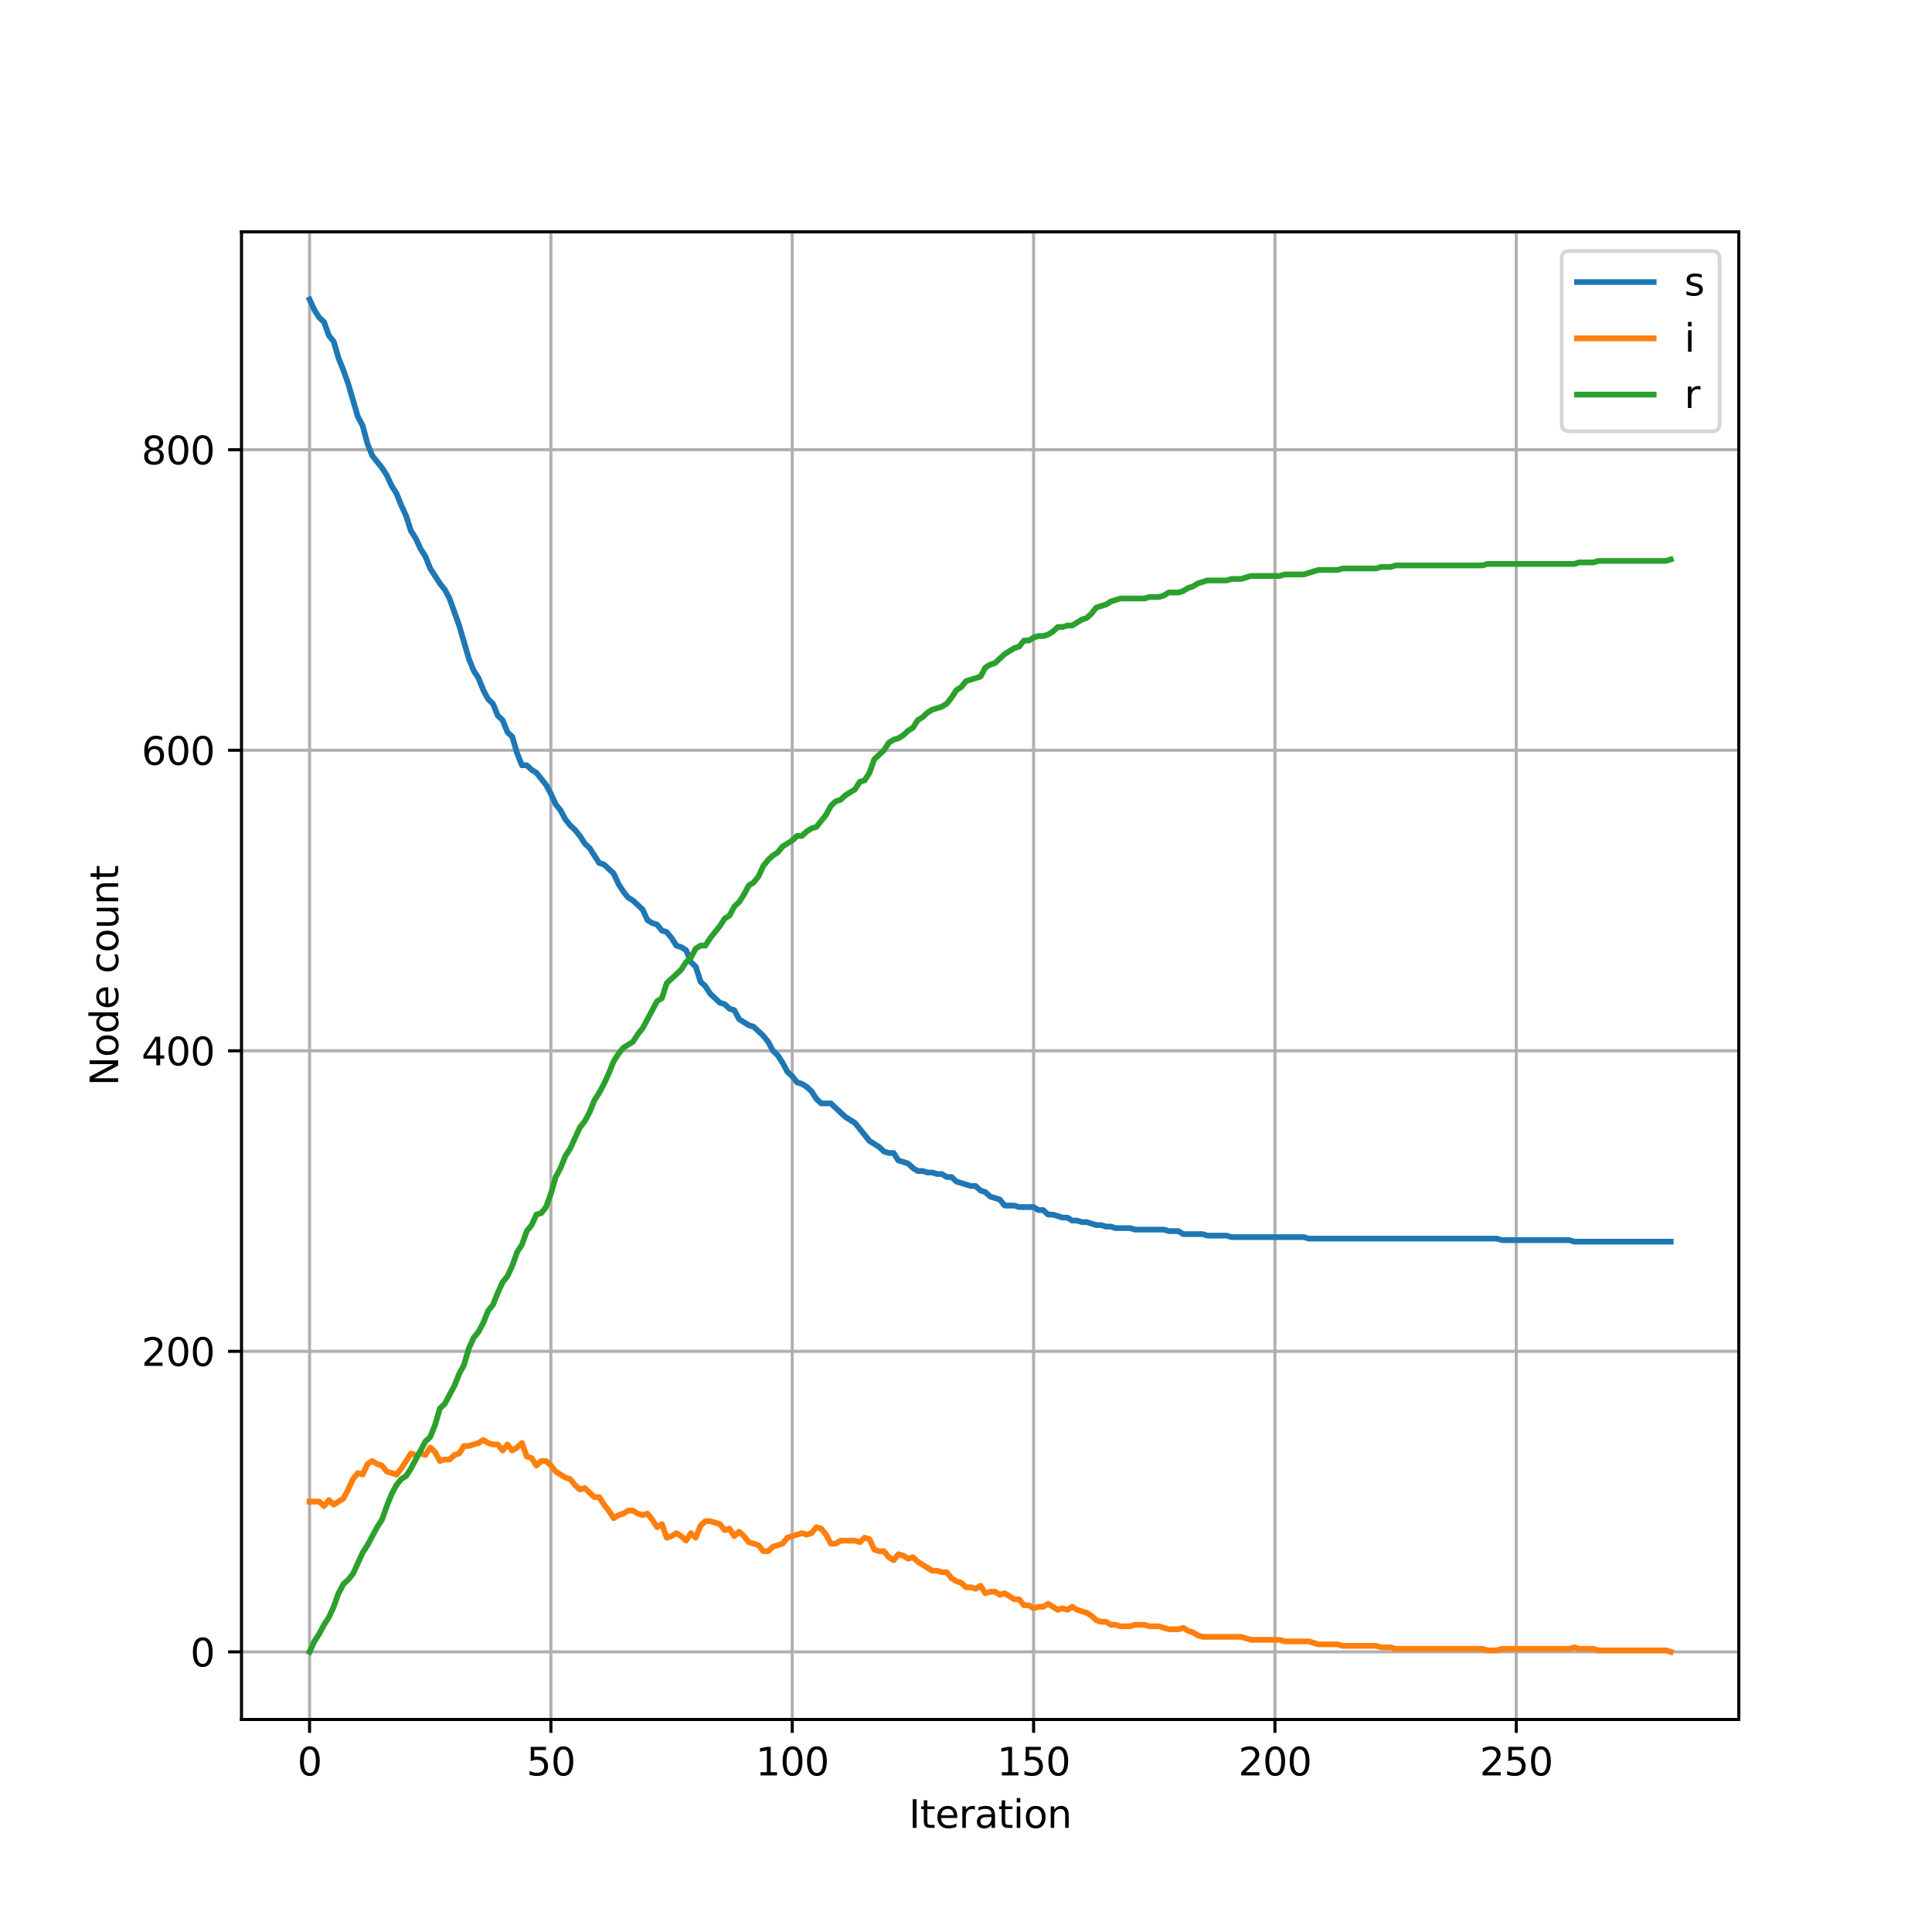 <?xml version="1.0" encoding="utf-8" standalone="no"?>
<!DOCTYPE svg PUBLIC "-//W3C//DTD SVG 1.1//EN"
  "http://www.w3.org/Graphics/SVG/1.1/DTD/svg11.dtd">
<svg height="504pt" version="1.1" viewBox="0 0 504 504" width="504pt" xmlns="http://www.w3.org/2000/svg" xmlns:xlink="http://www.w3.org/1999/xlink">
 <defs>
  <style type="text/css">*{stroke-linecap:butt;stroke-linejoin:round;}</style>
 </defs>
 <g id="figure_1">
  <g id="patch_1">
   <path d="M 0 504 
L 504 504 
L 504 0 
L 0 0 
z
" style="fill:#ffffff;"/>
  </g>
  <g id="axes_1">
   <g id="patch_2">
    <path d="M 63 448.56 
L 453.6 448.56 
L 453.6 60.48 
L 63 60.48 
z
" style="fill:#ffffff;"/>
   </g>
   <g id="matplotlib.axis_1">
    <g id="xtick_1">
     <g id="line2d_1">
      <path clip-path="url(#p564a11b57e)" d="M 80.755 448.56 
L 80.755 60.48 
" style="fill:none;stroke:#b0b0b0;stroke-linecap:square;stroke-width:0.8;"/>
     </g>
     <g id="line2d_2">
      <defs>
       <path d="M 0 0 
L 0 3.5 
" id="m36ccc74e19" style="stroke:#000000;stroke-width:0.8;"/>
      </defs>
      <g>
       <use style="stroke:#000000;stroke-width:0.8;" x="80.755" xlink:href="#m36ccc74e19" y="448.56"/>
      </g>
     </g>
     <g id="text_1">
      <!-- 0 -->
      <g transform="translate(77.573 463.158)scale(0.1 -0.1)">
       <defs>
        <path d="M 2034 4250 
Q 1547 4250 1301 3770 
Q 1056 3291 1056 2328 
Q 1056 1369 1301 889 
Q 1547 409 2034 409 
Q 2525 409 2770 889 
Q 3016 1369 3016 2328 
Q 3016 3291 2770 3770 
Q 2525 4250 2034 4250 
z
M 2034 4750 
Q 2819 4750 3233 4129 
Q 3647 3509 3647 2328 
Q 3647 1150 3233 529 
Q 2819 -91 2034 -91 
Q 1250 -91 836 529 
Q 422 1150 422 2328 
Q 422 3509 836 4129 
Q 1250 4750 2034 4750 
z
" id="DejaVuSans-30" transform="scale(0.016)"/>
       </defs>
       <use xlink:href="#DejaVuSans-30"/>
      </g>
     </g>
    </g>
    <g id="xtick_2">
     <g id="line2d_3">
      <path clip-path="url(#p564a11b57e)" d="M 143.714 448.56 
L 143.714 60.48 
" style="fill:none;stroke:#b0b0b0;stroke-linecap:square;stroke-width:0.8;"/>
     </g>
     <g id="line2d_4">
      <g>
       <use style="stroke:#000000;stroke-width:0.8;" x="143.714" xlink:href="#m36ccc74e19" y="448.56"/>
      </g>
     </g>
     <g id="text_2">
      <!-- 50 -->
      <g transform="translate(137.351 463.158)scale(0.1 -0.1)">
       <defs>
        <path d="M 691 4666 
L 3169 4666 
L 3169 4134 
L 1269 4134 
L 1269 2991 
Q 1406 3038 1543 3061 
Q 1681 3084 1819 3084 
Q 2600 3084 3056 2656 
Q 3513 2228 3513 1497 
Q 3513 744 3044 326 
Q 2575 -91 1722 -91 
Q 1428 -91 1123 -41 
Q 819 9 494 109 
L 494 744 
Q 775 591 1075 516 
Q 1375 441 1709 441 
Q 2250 441 2565 725 
Q 2881 1009 2881 1497 
Q 2881 1984 2565 2268 
Q 2250 2553 1709 2553 
Q 1456 2553 1204 2497 
Q 953 2441 691 2322 
L 691 4666 
z
" id="DejaVuSans-35" transform="scale(0.016)"/>
       </defs>
       <use xlink:href="#DejaVuSans-35"/>
       <use x="63.623" xlink:href="#DejaVuSans-30"/>
      </g>
     </g>
    </g>
    <g id="xtick_3">
     <g id="line2d_5">
      <path clip-path="url(#p564a11b57e)" d="M 206.673 448.56 
L 206.673 60.48 
" style="fill:none;stroke:#b0b0b0;stroke-linecap:square;stroke-width:0.8;"/>
     </g>
     <g id="line2d_6">
      <g>
       <use style="stroke:#000000;stroke-width:0.8;" x="206.673" xlink:href="#m36ccc74e19" y="448.56"/>
      </g>
     </g>
     <g id="text_3">
      <!-- 100 -->
      <g transform="translate(197.13 463.158)scale(0.1 -0.1)">
       <defs>
        <path d="M 794 531 
L 1825 531 
L 1825 4091 
L 703 3866 
L 703 4441 
L 1819 4666 
L 2450 4666 
L 2450 531 
L 3481 531 
L 3481 0 
L 794 0 
L 794 531 
z
" id="DejaVuSans-31" transform="scale(0.016)"/>
       </defs>
       <use xlink:href="#DejaVuSans-31"/>
       <use x="63.623" xlink:href="#DejaVuSans-30"/>
       <use x="127.246" xlink:href="#DejaVuSans-30"/>
      </g>
     </g>
    </g>
    <g id="xtick_4">
     <g id="line2d_7">
      <path clip-path="url(#p564a11b57e)" d="M 269.633 448.56 
L 269.633 60.48 
" style="fill:none;stroke:#b0b0b0;stroke-linecap:square;stroke-width:0.8;"/>
     </g>
     <g id="line2d_8">
      <g>
       <use style="stroke:#000000;stroke-width:0.8;" x="269.633" xlink:href="#m36ccc74e19" y="448.56"/>
      </g>
     </g>
     <g id="text_4">
      <!-- 150 -->
      <g transform="translate(260.089 463.158)scale(0.1 -0.1)">
       <use xlink:href="#DejaVuSans-31"/>
       <use x="63.623" xlink:href="#DejaVuSans-35"/>
       <use x="127.246" xlink:href="#DejaVuSans-30"/>
      </g>
     </g>
    </g>
    <g id="xtick_5">
     <g id="line2d_9">
      <path clip-path="url(#p564a11b57e)" d="M 332.592 448.56 
L 332.592 60.48 
" style="fill:none;stroke:#b0b0b0;stroke-linecap:square;stroke-width:0.8;"/>
     </g>
     <g id="line2d_10">
      <g>
       <use style="stroke:#000000;stroke-width:0.8;" x="332.592" xlink:href="#m36ccc74e19" y="448.56"/>
      </g>
     </g>
     <g id="text_5">
      <!-- 200 -->
      <g transform="translate(323.048 463.158)scale(0.1 -0.1)">
       <defs>
        <path d="M 1228 531 
L 3431 531 
L 3431 0 
L 469 0 
L 469 531 
Q 828 903 1448 1529 
Q 2069 2156 2228 2338 
Q 2531 2678 2651 2914 
Q 2772 3150 2772 3378 
Q 2772 3750 2511 3984 
Q 2250 4219 1831 4219 
Q 1534 4219 1204 4116 
Q 875 4013 500 3803 
L 500 4441 
Q 881 4594 1212 4672 
Q 1544 4750 1819 4750 
Q 2544 4750 2975 4387 
Q 3406 4025 3406 3419 
Q 3406 3131 3298 2873 
Q 3191 2616 2906 2266 
Q 2828 2175 2409 1742 
Q 1991 1309 1228 531 
z
" id="DejaVuSans-32" transform="scale(0.016)"/>
       </defs>
       <use xlink:href="#DejaVuSans-32"/>
       <use x="63.623" xlink:href="#DejaVuSans-30"/>
       <use x="127.246" xlink:href="#DejaVuSans-30"/>
      </g>
     </g>
    </g>
    <g id="xtick_6">
     <g id="line2d_11">
      <path clip-path="url(#p564a11b57e)" d="M 395.551 448.56 
L 395.551 60.48 
" style="fill:none;stroke:#b0b0b0;stroke-linecap:square;stroke-width:0.8;"/>
     </g>
     <g id="line2d_12">
      <g>
       <use style="stroke:#000000;stroke-width:0.8;" x="395.551" xlink:href="#m36ccc74e19" y="448.56"/>
      </g>
     </g>
     <g id="text_6">
      <!-- 250 -->
      <g transform="translate(386.008 463.158)scale(0.1 -0.1)">
       <use xlink:href="#DejaVuSans-32"/>
       <use x="63.623" xlink:href="#DejaVuSans-35"/>
       <use x="127.246" xlink:href="#DejaVuSans-30"/>
      </g>
     </g>
    </g>
    <g id="text_7">
     <!-- Iteration -->
     <g transform="translate(237.091 476.837)scale(0.1 -0.1)">
      <defs>
       <path d="M 628 4666 
L 1259 4666 
L 1259 0 
L 628 0 
L 628 4666 
z
" id="DejaVuSans-49" transform="scale(0.016)"/>
       <path d="M 1172 4494 
L 1172 3500 
L 2356 3500 
L 2356 3053 
L 1172 3053 
L 1172 1153 
Q 1172 725 1289 603 
Q 1406 481 1766 481 
L 2356 481 
L 2356 0 
L 1766 0 
Q 1100 0 847 248 
Q 594 497 594 1153 
L 594 3053 
L 172 3053 
L 172 3500 
L 594 3500 
L 594 4494 
L 1172 4494 
z
" id="DejaVuSans-74" transform="scale(0.016)"/>
       <path d="M 3597 1894 
L 3597 1613 
L 953 1613 
Q 991 1019 1311 708 
Q 1631 397 2203 397 
Q 2534 397 2845 478 
Q 3156 559 3463 722 
L 3463 178 
Q 3153 47 2828 -22 
Q 2503 -91 2169 -91 
Q 1331 -91 842 396 
Q 353 884 353 1716 
Q 353 2575 817 3079 
Q 1281 3584 2069 3584 
Q 2775 3584 3186 3129 
Q 3597 2675 3597 1894 
z
M 3022 2063 
Q 3016 2534 2758 2815 
Q 2500 3097 2075 3097 
Q 1594 3097 1305 2825 
Q 1016 2553 972 2059 
L 3022 2063 
z
" id="DejaVuSans-65" transform="scale(0.016)"/>
       <path d="M 2631 2963 
Q 2534 3019 2420 3045 
Q 2306 3072 2169 3072 
Q 1681 3072 1420 2755 
Q 1159 2438 1159 1844 
L 1159 0 
L 581 0 
L 581 3500 
L 1159 3500 
L 1159 2956 
Q 1341 3275 1631 3429 
Q 1922 3584 2338 3584 
Q 2397 3584 2469 3576 
Q 2541 3569 2628 3553 
L 2631 2963 
z
" id="DejaVuSans-72" transform="scale(0.016)"/>
       <path d="M 2194 1759 
Q 1497 1759 1228 1600 
Q 959 1441 959 1056 
Q 959 750 1161 570 
Q 1363 391 1709 391 
Q 2188 391 2477 730 
Q 2766 1069 2766 1631 
L 2766 1759 
L 2194 1759 
z
M 3341 1997 
L 3341 0 
L 2766 0 
L 2766 531 
Q 2569 213 2275 61 
Q 1981 -91 1556 -91 
Q 1019 -91 701 211 
Q 384 513 384 1019 
Q 384 1609 779 1909 
Q 1175 2209 1959 2209 
L 2766 2209 
L 2766 2266 
Q 2766 2663 2505 2880 
Q 2244 3097 1772 3097 
Q 1472 3097 1187 3025 
Q 903 2953 641 2809 
L 641 3341 
Q 956 3463 1253 3523 
Q 1550 3584 1831 3584 
Q 2591 3584 2966 3190 
Q 3341 2797 3341 1997 
z
" id="DejaVuSans-61" transform="scale(0.016)"/>
       <path d="M 603 3500 
L 1178 3500 
L 1178 0 
L 603 0 
L 603 3500 
z
M 603 4863 
L 1178 4863 
L 1178 4134 
L 603 4134 
L 603 4863 
z
" id="DejaVuSans-69" transform="scale(0.016)"/>
       <path d="M 1959 3097 
Q 1497 3097 1228 2736 
Q 959 2375 959 1747 
Q 959 1119 1226 758 
Q 1494 397 1959 397 
Q 2419 397 2687 759 
Q 2956 1122 2956 1747 
Q 2956 2369 2687 2733 
Q 2419 3097 1959 3097 
z
M 1959 3584 
Q 2709 3584 3137 3096 
Q 3566 2609 3566 1747 
Q 3566 888 3137 398 
Q 2709 -91 1959 -91 
Q 1206 -91 779 398 
Q 353 888 353 1747 
Q 353 2609 779 3096 
Q 1206 3584 1959 3584 
z
" id="DejaVuSans-6f" transform="scale(0.016)"/>
       <path d="M 3513 2113 
L 3513 0 
L 2938 0 
L 2938 2094 
Q 2938 2591 2744 2837 
Q 2550 3084 2163 3084 
Q 1697 3084 1428 2787 
Q 1159 2491 1159 1978 
L 1159 0 
L 581 0 
L 581 3500 
L 1159 3500 
L 1159 2956 
Q 1366 3272 1645 3428 
Q 1925 3584 2291 3584 
Q 2894 3584 3203 3211 
Q 3513 2838 3513 2113 
z
" id="DejaVuSans-6e" transform="scale(0.016)"/>
      </defs>
      <use xlink:href="#DejaVuSans-49"/>
      <use x="29.492" xlink:href="#DejaVuSans-74"/>
      <use x="68.701" xlink:href="#DejaVuSans-65"/>
      <use x="130.225" xlink:href="#DejaVuSans-72"/>
      <use x="171.338" xlink:href="#DejaVuSans-61"/>
      <use x="232.617" xlink:href="#DejaVuSans-74"/>
      <use x="271.826" xlink:href="#DejaVuSans-69"/>
      <use x="299.609" xlink:href="#DejaVuSans-6f"/>
      <use x="360.791" xlink:href="#DejaVuSans-6e"/>
     </g>
    </g>
   </g>
   <g id="matplotlib.axis_2">
    <g id="ytick_1">
     <g id="line2d_13">
      <path clip-path="url(#p564a11b57e)" d="M 63 430.92 
L 453.6 430.92 
" style="fill:none;stroke:#b0b0b0;stroke-linecap:square;stroke-width:0.8;"/>
     </g>
     <g id="line2d_14">
      <defs>
       <path d="M 0 0 
L -3.5 0 
" id="m732aa4dfd1" style="stroke:#000000;stroke-width:0.8;"/>
      </defs>
      <g>
       <use style="stroke:#000000;stroke-width:0.8;" x="63" xlink:href="#m732aa4dfd1" y="430.92"/>
      </g>
     </g>
     <g id="text_8">
      <!-- 0 -->
      <g transform="translate(49.638 434.719)scale(0.1 -0.1)">
       <use xlink:href="#DejaVuSans-30"/>
      </g>
     </g>
    </g>
    <g id="ytick_2">
     <g id="line2d_15">
      <path clip-path="url(#p564a11b57e)" d="M 63 352.52 
L 453.6 352.52 
" style="fill:none;stroke:#b0b0b0;stroke-linecap:square;stroke-width:0.8;"/>
     </g>
     <g id="line2d_16">
      <g>
       <use style="stroke:#000000;stroke-width:0.8;" x="63" xlink:href="#m732aa4dfd1" y="352.52"/>
      </g>
     </g>
     <g id="text_9">
      <!-- 200 -->
      <g transform="translate(36.913 356.319)scale(0.1 -0.1)">
       <use xlink:href="#DejaVuSans-32"/>
       <use x="63.623" xlink:href="#DejaVuSans-30"/>
       <use x="127.246" xlink:href="#DejaVuSans-30"/>
      </g>
     </g>
    </g>
    <g id="ytick_3">
     <g id="line2d_17">
      <path clip-path="url(#p564a11b57e)" d="M 63 274.12 
L 453.6 274.12 
" style="fill:none;stroke:#b0b0b0;stroke-linecap:square;stroke-width:0.8;"/>
     </g>
     <g id="line2d_18">
      <g>
       <use style="stroke:#000000;stroke-width:0.8;" x="63" xlink:href="#m732aa4dfd1" y="274.12"/>
      </g>
     </g>
     <g id="text_10">
      <!-- 400 -->
      <g transform="translate(36.913 277.919)scale(0.1 -0.1)">
       <defs>
        <path d="M 2419 4116 
L 825 1625 
L 2419 1625 
L 2419 4116 
z
M 2253 4666 
L 3047 4666 
L 3047 1625 
L 3713 1625 
L 3713 1100 
L 3047 1100 
L 3047 0 
L 2419 0 
L 2419 1100 
L 313 1100 
L 313 1709 
L 2253 4666 
z
" id="DejaVuSans-34" transform="scale(0.016)"/>
       </defs>
       <use xlink:href="#DejaVuSans-34"/>
       <use x="63.623" xlink:href="#DejaVuSans-30"/>
       <use x="127.246" xlink:href="#DejaVuSans-30"/>
      </g>
     </g>
    </g>
    <g id="ytick_4">
     <g id="line2d_19">
      <path clip-path="url(#p564a11b57e)" d="M 63 195.72 
L 453.6 195.72 
" style="fill:none;stroke:#b0b0b0;stroke-linecap:square;stroke-width:0.8;"/>
     </g>
     <g id="line2d_20">
      <g>
       <use style="stroke:#000000;stroke-width:0.8;" x="63" xlink:href="#m732aa4dfd1" y="195.72"/>
      </g>
     </g>
     <g id="text_11">
      <!-- 600 -->
      <g transform="translate(36.913 199.519)scale(0.1 -0.1)">
       <defs>
        <path d="M 2113 2584 
Q 1688 2584 1439 2293 
Q 1191 2003 1191 1497 
Q 1191 994 1439 701 
Q 1688 409 2113 409 
Q 2538 409 2786 701 
Q 3034 994 3034 1497 
Q 3034 2003 2786 2293 
Q 2538 2584 2113 2584 
z
M 3366 4563 
L 3366 3988 
Q 3128 4100 2886 4159 
Q 2644 4219 2406 4219 
Q 1781 4219 1451 3797 
Q 1122 3375 1075 2522 
Q 1259 2794 1537 2939 
Q 1816 3084 2150 3084 
Q 2853 3084 3261 2657 
Q 3669 2231 3669 1497 
Q 3669 778 3244 343 
Q 2819 -91 2113 -91 
Q 1303 -91 875 529 
Q 447 1150 447 2328 
Q 447 3434 972 4092 
Q 1497 4750 2381 4750 
Q 2619 4750 2861 4703 
Q 3103 4656 3366 4563 
z
" id="DejaVuSans-36" transform="scale(0.016)"/>
       </defs>
       <use xlink:href="#DejaVuSans-36"/>
       <use x="63.623" xlink:href="#DejaVuSans-30"/>
       <use x="127.246" xlink:href="#DejaVuSans-30"/>
      </g>
     </g>
    </g>
    <g id="ytick_5">
     <g id="line2d_21">
      <path clip-path="url(#p564a11b57e)" d="M 63 117.32 
L 453.6 117.32 
" style="fill:none;stroke:#b0b0b0;stroke-linecap:square;stroke-width:0.8;"/>
     </g>
     <g id="line2d_22">
      <g>
       <use style="stroke:#000000;stroke-width:0.8;" x="63" xlink:href="#m732aa4dfd1" y="117.32"/>
      </g>
     </g>
     <g id="text_12">
      <!-- 800 -->
      <g transform="translate(36.913 121.119)scale(0.1 -0.1)">
       <defs>
        <path d="M 2034 2216 
Q 1584 2216 1326 1975 
Q 1069 1734 1069 1313 
Q 1069 891 1326 650 
Q 1584 409 2034 409 
Q 2484 409 2743 651 
Q 3003 894 3003 1313 
Q 3003 1734 2745 1975 
Q 2488 2216 2034 2216 
z
M 1403 2484 
Q 997 2584 770 2862 
Q 544 3141 544 3541 
Q 544 4100 942 4425 
Q 1341 4750 2034 4750 
Q 2731 4750 3128 4425 
Q 3525 4100 3525 3541 
Q 3525 3141 3298 2862 
Q 3072 2584 2669 2484 
Q 3125 2378 3379 2068 
Q 3634 1759 3634 1313 
Q 3634 634 3220 271 
Q 2806 -91 2034 -91 
Q 1263 -91 848 271 
Q 434 634 434 1313 
Q 434 1759 690 2068 
Q 947 2378 1403 2484 
z
M 1172 3481 
Q 1172 3119 1398 2916 
Q 1625 2713 2034 2713 
Q 2441 2713 2670 2916 
Q 2900 3119 2900 3481 
Q 2900 3844 2670 4047 
Q 2441 4250 2034 4250 
Q 1625 4250 1398 4047 
Q 1172 3844 1172 3481 
z
" id="DejaVuSans-38" transform="scale(0.016)"/>
       </defs>
       <use xlink:href="#DejaVuSans-38"/>
       <use x="63.623" xlink:href="#DejaVuSans-30"/>
       <use x="127.246" xlink:href="#DejaVuSans-30"/>
      </g>
     </g>
    </g>
    <g id="text_13">
     <!-- Node count -->
     <g transform="translate(30.833 283.266)rotate(-90)scale(0.1 -0.1)">
      <defs>
       <path d="M 628 4666 
L 1478 4666 
L 3547 763 
L 3547 4666 
L 4159 4666 
L 4159 0 
L 3309 0 
L 1241 3903 
L 1241 0 
L 628 0 
L 628 4666 
z
" id="DejaVuSans-4e" transform="scale(0.016)"/>
       <path d="M 2906 2969 
L 2906 4863 
L 3481 4863 
L 3481 0 
L 2906 0 
L 2906 525 
Q 2725 213 2448 61 
Q 2172 -91 1784 -91 
Q 1150 -91 751 415 
Q 353 922 353 1747 
Q 353 2572 751 3078 
Q 1150 3584 1784 3584 
Q 2172 3584 2448 3432 
Q 2725 3281 2906 2969 
z
M 947 1747 
Q 947 1113 1208 752 
Q 1469 391 1925 391 
Q 2381 391 2643 752 
Q 2906 1113 2906 1747 
Q 2906 2381 2643 2742 
Q 2381 3103 1925 3103 
Q 1469 3103 1208 2742 
Q 947 2381 947 1747 
z
" id="DejaVuSans-64" transform="scale(0.016)"/>
       <path id="DejaVuSans-20" transform="scale(0.016)"/>
       <path d="M 3122 3366 
L 3122 2828 
Q 2878 2963 2633 3030 
Q 2388 3097 2138 3097 
Q 1578 3097 1268 2742 
Q 959 2388 959 1747 
Q 959 1106 1268 751 
Q 1578 397 2138 397 
Q 2388 397 2633 464 
Q 2878 531 3122 666 
L 3122 134 
Q 2881 22 2623 -34 
Q 2366 -91 2075 -91 
Q 1284 -91 818 406 
Q 353 903 353 1747 
Q 353 2603 823 3093 
Q 1294 3584 2113 3584 
Q 2378 3584 2631 3529 
Q 2884 3475 3122 3366 
z
" id="DejaVuSans-63" transform="scale(0.016)"/>
       <path d="M 544 1381 
L 544 3500 
L 1119 3500 
L 1119 1403 
Q 1119 906 1312 657 
Q 1506 409 1894 409 
Q 2359 409 2629 706 
Q 2900 1003 2900 1516 
L 2900 3500 
L 3475 3500 
L 3475 0 
L 2900 0 
L 2900 538 
Q 2691 219 2414 64 
Q 2138 -91 1772 -91 
Q 1169 -91 856 284 
Q 544 659 544 1381 
z
M 1991 3584 
L 1991 3584 
z
" id="DejaVuSans-75" transform="scale(0.016)"/>
      </defs>
      <use xlink:href="#DejaVuSans-4e"/>
      <use x="74.805" xlink:href="#DejaVuSans-6f"/>
      <use x="135.986" xlink:href="#DejaVuSans-64"/>
      <use x="199.463" xlink:href="#DejaVuSans-65"/>
      <use x="260.986" xlink:href="#DejaVuSans-20"/>
      <use x="292.773" xlink:href="#DejaVuSans-63"/>
      <use x="347.754" xlink:href="#DejaVuSans-6f"/>
      <use x="408.936" xlink:href="#DejaVuSans-75"/>
      <use x="472.314" xlink:href="#DejaVuSans-6e"/>
      <use x="535.693" xlink:href="#DejaVuSans-74"/>
     </g>
    </g>
   </g>
   <g id="line2d_23">
    <path clip-path="url(#p564a11b57e)" d="M 80.755 78.12 
L 82.014 80.864 
L 83.273 82.824 
L 84.532 84 
L 85.791 87.528 
L 87.05 89.096 
L 88.31 93.408 
L 89.569 96.544 
L 90.828 100.072 
L 93.346 108.696 
L 94.606 111.048 
L 95.865 115.752 
L 97.124 118.888 
L 99.642 122.024 
L 100.902 123.984 
L 102.161 126.728 
L 103.42 128.688 
L 104.679 131.824 
L 105.938 134.568 
L 107.197 138.488 
L 108.457 140.448 
L 109.716 143.192 
L 110.975 145.152 
L 112.234 148.288 
L 114.753 152.208 
L 116.012 153.776 
L 117.271 156.128 
L 119.789 163.184 
L 122.308 171.808 
L 123.567 174.944 
L 124.826 176.904 
L 126.085 180.04 
L 127.344 182.392 
L 128.604 183.568 
L 129.863 186.704 
L 131.122 187.88 
L 132.381 191.016 
L 133.64 192.192 
L 134.9 196.504 
L 136.159 199.64 
L 137.418 199.64 
L 138.677 200.816 
L 139.936 201.6 
L 142.455 204.736 
L 143.714 207.088 
L 144.973 209.832 
L 146.232 211.4 
L 147.491 213.752 
L 148.751 215.32 
L 150.01 216.496 
L 151.269 218.064 
L 152.528 220.024 
L 153.787 221.2 
L 156.306 225.12 
L 157.565 225.512 
L 160.083 227.864 
L 161.343 230.608 
L 162.602 232.568 
L 163.861 234.136 
L 165.12 234.92 
L 167.638 237.272 
L 168.898 240.016 
L 170.157 240.8 
L 171.416 241.192 
L 172.675 242.76 
L 173.934 243.152 
L 175.194 244.72 
L 176.453 246.68 
L 177.712 247.072 
L 178.971 247.856 
L 180.23 250.992 
L 181.49 252.168 
L 182.749 256.088 
L 184.008 257.264 
L 185.267 259.224 
L 187.785 261.576 
L 189.045 261.968 
L 190.304 263.144 
L 191.563 263.536 
L 192.822 265.888 
L 195.341 267.456 
L 196.6 267.848 
L 199.118 270.2 
L 200.377 271.768 
L 201.637 274.12 
L 202.896 275.296 
L 204.155 277.256 
L 205.414 279.608 
L 206.673 280.784 
L 207.932 282.352 
L 209.192 282.744 
L 210.451 283.528 
L 211.71 284.704 
L 212.969 286.664 
L 214.228 287.84 
L 216.747 287.84 
L 220.524 291.368 
L 223.043 292.936 
L 226.82 297.64 
L 229.339 299.208 
L 230.598 300.384 
L 231.857 300.776 
L 233.116 300.776 
L 234.375 302.736 
L 236.894 303.52 
L 238.153 304.696 
L 239.412 305.48 
L 240.671 305.48 
L 241.931 305.872 
L 243.19 305.872 
L 244.449 306.264 
L 245.708 306.264 
L 246.967 307.048 
L 248.226 307.048 
L 249.486 308.224 
L 253.263 309.4 
L 254.522 309.4 
L 255.782 310.576 
L 257.041 310.968 
L 258.3 312.144 
L 260.818 312.928 
L 262.078 314.496 
L 264.596 314.496 
L 265.855 314.888 
L 269.633 314.888 
L 270.892 315.672 
L 272.151 315.672 
L 273.41 316.848 
L 274.669 316.848 
L 277.188 317.632 
L 278.447 317.632 
L 279.706 318.416 
L 280.965 318.416 
L 282.225 318.808 
L 283.484 318.808 
L 286.002 319.592 
L 287.261 319.592 
L 288.521 319.984 
L 289.78 319.984 
L 291.039 320.376 
L 294.816 320.376 
L 296.076 320.768 
L 303.631 320.768 
L 304.89 321.16 
L 307.408 321.16 
L 308.668 321.944 
L 313.704 321.944 
L 314.963 322.336 
L 320 322.336 
L 321.259 322.728 
L 340.147 322.728 
L 341.406 323.12 
L 390.515 323.12 
L 391.774 323.512 
L 409.403 323.512 
L 410.662 323.904 
L 435.845 323.904 
L 435.845 323.904 
" style="fill:none;stroke:#1f77b4;stroke-linecap:square;stroke-width:1.5;"/>
   </g>
   <g id="line2d_24">
    <path clip-path="url(#p564a11b57e)" d="M 80.755 391.72 
L 83.273 391.72 
L 84.532 392.896 
L 85.791 391.328 
L 87.05 392.504 
L 89.569 390.936 
L 90.828 388.584 
L 92.087 385.84 
L 93.346 384.272 
L 94.606 384.664 
L 95.865 381.92 
L 97.124 381.136 
L 98.383 381.92 
L 99.642 382.312 
L 100.902 383.88 
L 103.42 384.664 
L 104.679 383.096 
L 107.197 379.176 
L 108.457 379.568 
L 109.716 379.176 
L 110.975 379.568 
L 112.234 377.608 
L 113.493 378.784 
L 114.753 381.136 
L 116.012 380.744 
L 117.271 380.744 
L 118.53 379.568 
L 119.789 379.176 
L 121.049 377.216 
L 122.308 377.216 
L 124.826 376.432 
L 126.085 375.648 
L 127.344 376.432 
L 128.604 376.824 
L 129.863 376.824 
L 131.122 378.392 
L 132.381 376.824 
L 133.64 378.392 
L 134.9 377.608 
L 136.159 376.432 
L 137.418 379.96 
L 138.677 380.352 
L 139.936 382.312 
L 141.196 381.136 
L 142.455 381.136 
L 143.714 382.312 
L 144.973 383.88 
L 147.491 385.448 
L 148.751 385.84 
L 150.01 387.408 
L 151.269 388.584 
L 152.528 388.192 
L 155.047 390.544 
L 156.306 390.544 
L 157.565 392.504 
L 158.824 394.072 
L 160.083 396.032 
L 161.343 395.248 
L 162.602 394.856 
L 163.861 394.072 
L 165.12 394.072 
L 166.379 394.856 
L 167.638 395.248 
L 168.898 394.856 
L 170.157 396.424 
L 171.416 398.384 
L 172.675 397.6 
L 173.934 401.128 
L 175.194 400.736 
L 176.453 399.952 
L 177.712 400.736 
L 178.971 401.912 
L 180.23 399.952 
L 181.49 401.128 
L 182.749 397.992 
L 184.008 396.816 
L 185.267 396.816 
L 187.785 397.6 
L 189.045 399.168 
L 190.304 398.776 
L 191.563 400.736 
L 192.822 399.56 
L 194.081 400.736 
L 195.341 402.304 
L 197.859 403.088 
L 199.118 404.656 
L 200.377 404.656 
L 201.637 403.48 
L 204.155 402.696 
L 205.414 401.128 
L 209.192 399.952 
L 210.451 400.344 
L 211.71 399.952 
L 212.969 398.384 
L 214.228 398.776 
L 215.488 400.344 
L 216.747 402.696 
L 218.006 402.696 
L 219.265 401.912 
L 223.043 401.912 
L 224.302 402.304 
L 225.561 401.128 
L 226.82 401.52 
L 228.079 404.264 
L 229.339 404.656 
L 230.598 404.656 
L 231.857 406.224 
L 233.116 407.008 
L 234.375 405.44 
L 235.635 405.832 
L 236.894 406.616 
L 238.153 406.224 
L 239.412 407.4 
L 243.19 409.752 
L 244.449 409.752 
L 245.708 410.144 
L 246.967 410.144 
L 248.226 411.712 
L 249.486 412.496 
L 250.745 412.888 
L 252.004 414.064 
L 253.263 414.064 
L 254.522 414.456 
L 255.782 413.672 
L 257.041 415.632 
L 258.3 415.24 
L 259.559 415.24 
L 260.818 416.024 
L 262.078 415.632 
L 264.596 417.2 
L 265.855 417.2 
L 267.114 418.768 
L 268.374 418.768 
L 269.633 419.552 
L 270.892 419.16 
L 272.151 419.16 
L 273.41 418.376 
L 275.929 419.944 
L 277.188 419.552 
L 278.447 419.944 
L 279.706 419.16 
L 280.965 419.944 
L 283.484 420.728 
L 284.743 421.512 
L 286.002 422.688 
L 287.261 423.08 
L 288.521 423.08 
L 289.78 423.864 
L 291.039 423.864 
L 292.298 424.256 
L 294.816 424.256 
L 296.076 423.864 
L 298.594 423.864 
L 299.853 424.256 
L 302.372 424.256 
L 304.89 425.04 
L 307.408 425.04 
L 308.668 424.648 
L 309.927 425.432 
L 311.186 425.824 
L 312.445 426.608 
L 313.704 427 
L 323.778 427 
L 326.296 427.784 
L 333.851 427.784 
L 335.11 428.176 
L 341.406 428.176 
L 343.925 428.96 
L 348.962 428.96 
L 350.221 429.352 
L 359.035 429.352 
L 360.294 429.744 
L 362.813 429.744 
L 364.072 430.136 
L 386.737 430.136 
L 387.996 430.528 
L 390.515 430.528 
L 391.774 430.136 
L 409.403 430.136 
L 410.662 429.744 
L 411.921 430.136 
L 415.698 430.136 
L 416.958 430.528 
L 434.586 430.528 
L 435.845 430.92 
L 435.845 430.92 
" style="fill:none;stroke:#ff7f0e;stroke-linecap:square;stroke-width:1.5;"/>
   </g>
   <g id="line2d_25">
    <path clip-path="url(#p564a11b57e)" d="M 80.755 430.92 
L 82.014 428.176 
L 83.273 426.216 
L 84.532 423.864 
L 85.791 421.904 
L 87.05 419.16 
L 88.31 415.632 
L 89.569 413.28 
L 90.828 412.104 
L 92.087 410.536 
L 94.606 405.048 
L 95.865 403.088 
L 98.383 398.384 
L 99.642 396.424 
L 100.902 392.896 
L 102.161 389.76 
L 103.42 387.408 
L 104.679 385.84 
L 105.938 385.056 
L 107.197 383.096 
L 110.975 376.04 
L 112.234 374.864 
L 113.493 371.728 
L 114.753 367.416 
L 116.012 366.24 
L 118.53 361.536 
L 119.789 358.4 
L 121.049 356.048 
L 122.308 351.736 
L 123.567 348.992 
L 124.826 347.424 
L 126.085 345.072 
L 127.344 341.936 
L 128.604 340.368 
L 129.863 337.232 
L 131.122 334.488 
L 132.381 332.92 
L 133.64 330.176 
L 134.9 326.648 
L 136.159 324.688 
L 137.418 321.16 
L 138.677 319.592 
L 139.936 316.848 
L 141.196 316.456 
L 142.455 314.888 
L 143.714 311.36 
L 144.973 307.048 
L 146.232 304.696 
L 147.491 301.56 
L 148.751 299.6 
L 151.269 294.112 
L 152.528 292.544 
L 153.787 290.192 
L 155.047 287.056 
L 156.306 285.096 
L 157.565 282.744 
L 158.824 280 
L 160.083 276.864 
L 161.343 274.904 
L 162.602 273.336 
L 165.12 271.768 
L 166.379 269.808 
L 167.638 268.24 
L 171.416 261.184 
L 172.675 260.4 
L 173.934 256.48 
L 177.712 252.952 
L 178.971 250.992 
L 180.23 249.816 
L 181.49 247.464 
L 182.749 246.68 
L 184.008 246.68 
L 185.267 244.72 
L 187.785 241.584 
L 189.045 239.624 
L 190.304 238.84 
L 191.563 236.488 
L 192.822 235.312 
L 194.081 233.352 
L 195.341 231 
L 196.6 230.216 
L 197.859 228.648 
L 199.118 225.904 
L 200.377 224.336 
L 201.637 223.16 
L 202.896 222.376 
L 204.155 220.808 
L 206.673 219.24 
L 207.932 218.064 
L 209.192 218.064 
L 210.451 216.888 
L 211.71 216.104 
L 212.969 215.712 
L 215.488 212.576 
L 216.747 210.224 
L 218.006 209.048 
L 219.265 208.656 
L 220.524 207.48 
L 223.043 205.912 
L 224.302 203.952 
L 225.561 203.56 
L 226.82 201.6 
L 228.079 198.072 
L 230.598 195.72 
L 231.857 193.76 
L 233.116 192.976 
L 234.375 192.584 
L 235.635 191.8 
L 236.894 190.624 
L 238.153 189.84 
L 239.412 187.88 
L 240.671 187.096 
L 241.931 185.92 
L 243.19 185.136 
L 245.708 184.352 
L 246.967 183.568 
L 248.226 182 
L 249.486 180.04 
L 250.745 179.256 
L 252.004 177.688 
L 255.782 176.512 
L 257.041 174.16 
L 258.3 173.376 
L 259.559 172.984 
L 262.078 170.632 
L 264.596 169.064 
L 265.855 168.672 
L 267.114 167.104 
L 268.374 167.104 
L 269.633 166.32 
L 270.892 165.928 
L 272.151 165.928 
L 273.41 165.536 
L 274.669 164.752 
L 275.929 163.576 
L 277.188 163.576 
L 278.447 163.184 
L 279.706 163.184 
L 282.225 161.616 
L 283.484 161.224 
L 284.743 160.048 
L 286.002 158.48 
L 288.521 157.696 
L 289.78 156.912 
L 292.298 156.128 
L 298.594 156.128 
L 299.853 155.736 
L 302.372 155.736 
L 303.631 155.344 
L 304.89 154.56 
L 307.408 154.56 
L 308.668 154.168 
L 309.927 153.384 
L 311.186 152.992 
L 312.445 152.208 
L 314.963 151.424 
L 320 151.424 
L 321.259 151.032 
L 323.778 151.032 
L 326.296 150.248 
L 333.851 150.248 
L 335.11 149.856 
L 340.147 149.856 
L 343.925 148.68 
L 348.962 148.68 
L 350.221 148.288 
L 359.035 148.288 
L 360.294 147.896 
L 362.813 147.896 
L 364.072 147.504 
L 386.737 147.504 
L 387.996 147.112 
L 410.662 147.112 
L 411.921 146.72 
L 415.698 146.72 
L 416.958 146.328 
L 434.586 146.328 
L 435.845 145.936 
L 435.845 145.936 
" style="fill:none;stroke:#2ca02c;stroke-linecap:square;stroke-width:1.5;"/>
   </g>
   <g id="patch_3">
    <path d="M 63 448.56 
L 63 60.48 
" style="fill:none;stroke:#000000;stroke-linecap:square;stroke-linejoin:miter;stroke-width:0.8;"/>
   </g>
   <g id="patch_4">
    <path d="M 453.6 448.56 
L 453.6 60.48 
" style="fill:none;stroke:#000000;stroke-linecap:square;stroke-linejoin:miter;stroke-width:0.8;"/>
   </g>
   <g id="patch_5">
    <path d="M 63 448.56 
L 453.6 448.56 
" style="fill:none;stroke:#000000;stroke-linecap:square;stroke-linejoin:miter;stroke-width:0.8;"/>
   </g>
   <g id="patch_6">
    <path d="M 63 60.48 
L 453.6 60.48 
" style="fill:none;stroke:#000000;stroke-linecap:square;stroke-linejoin:miter;stroke-width:0.8;"/>
   </g>
   <g id="legend_1">
    <g id="patch_7">
     <path d="M 409.391 112.514 
L 446.6 112.514 
Q 448.6 112.514 448.6 110.514 
L 448.6 67.48 
Q 448.6 65.48 446.6 65.48 
L 409.391 65.48 
Q 407.391 65.48 407.391 67.48 
L 407.391 110.514 
Q 407.391 112.514 409.391 112.514 
z
" style="fill:#ffffff;opacity:0.8;stroke:#cccccc;stroke-linejoin:miter;"/>
    </g>
    <g id="line2d_26">
     <path d="M 411.391 73.578 
L 431.391 73.578 
" style="fill:none;stroke:#1f77b4;stroke-linecap:square;stroke-width:1.5;"/>
    </g>
    <g id="line2d_27"/>
    <g id="text_14">
     <!-- s -->
     <g transform="translate(439.391 77.078)scale(0.1 -0.1)">
      <defs>
       <path d="M 2834 3397 
L 2834 2853 
Q 2591 2978 2328 3040 
Q 2066 3103 1784 3103 
Q 1356 3103 1142 2972 
Q 928 2841 928 2578 
Q 928 2378 1081 2264 
Q 1234 2150 1697 2047 
L 1894 2003 
Q 2506 1872 2764 1633 
Q 3022 1394 3022 966 
Q 3022 478 2636 193 
Q 2250 -91 1575 -91 
Q 1294 -91 989 -36 
Q 684 19 347 128 
L 347 722 
Q 666 556 975 473 
Q 1284 391 1588 391 
Q 1994 391 2212 530 
Q 2431 669 2431 922 
Q 2431 1156 2273 1281 
Q 2116 1406 1581 1522 
L 1381 1569 
Q 847 1681 609 1914 
Q 372 2147 372 2553 
Q 372 3047 722 3315 
Q 1072 3584 1716 3584 
Q 2034 3584 2315 3537 
Q 2597 3491 2834 3397 
z
" id="DejaVuSans-73" transform="scale(0.016)"/>
      </defs>
      <use xlink:href="#DejaVuSans-73"/>
     </g>
    </g>
    <g id="line2d_28">
     <path d="M 411.391 88.257 
L 431.391 88.257 
" style="fill:none;stroke:#ff7f0e;stroke-linecap:square;stroke-width:1.5;"/>
    </g>
    <g id="line2d_29"/>
    <g id="text_15">
     <!-- i -->
     <g transform="translate(439.391 91.757)scale(0.1 -0.1)">
      <use xlink:href="#DejaVuSans-69"/>
     </g>
    </g>
    <g id="line2d_30">
     <path d="M 411.391 102.935 
L 431.391 102.935 
" style="fill:none;stroke:#2ca02c;stroke-linecap:square;stroke-width:1.5;"/>
    </g>
    <g id="line2d_31"/>
    <g id="text_16">
     <!-- r -->
     <g transform="translate(439.391 106.435)scale(0.1 -0.1)">
      <use xlink:href="#DejaVuSans-72"/>
     </g>
    </g>
   </g>
  </g>
 </g>
 <defs>
  <clipPath id="p564a11b57e">
   <rect height="388.08" width="390.6" x="63" y="60.48"/>
  </clipPath>
 </defs>
</svg>
